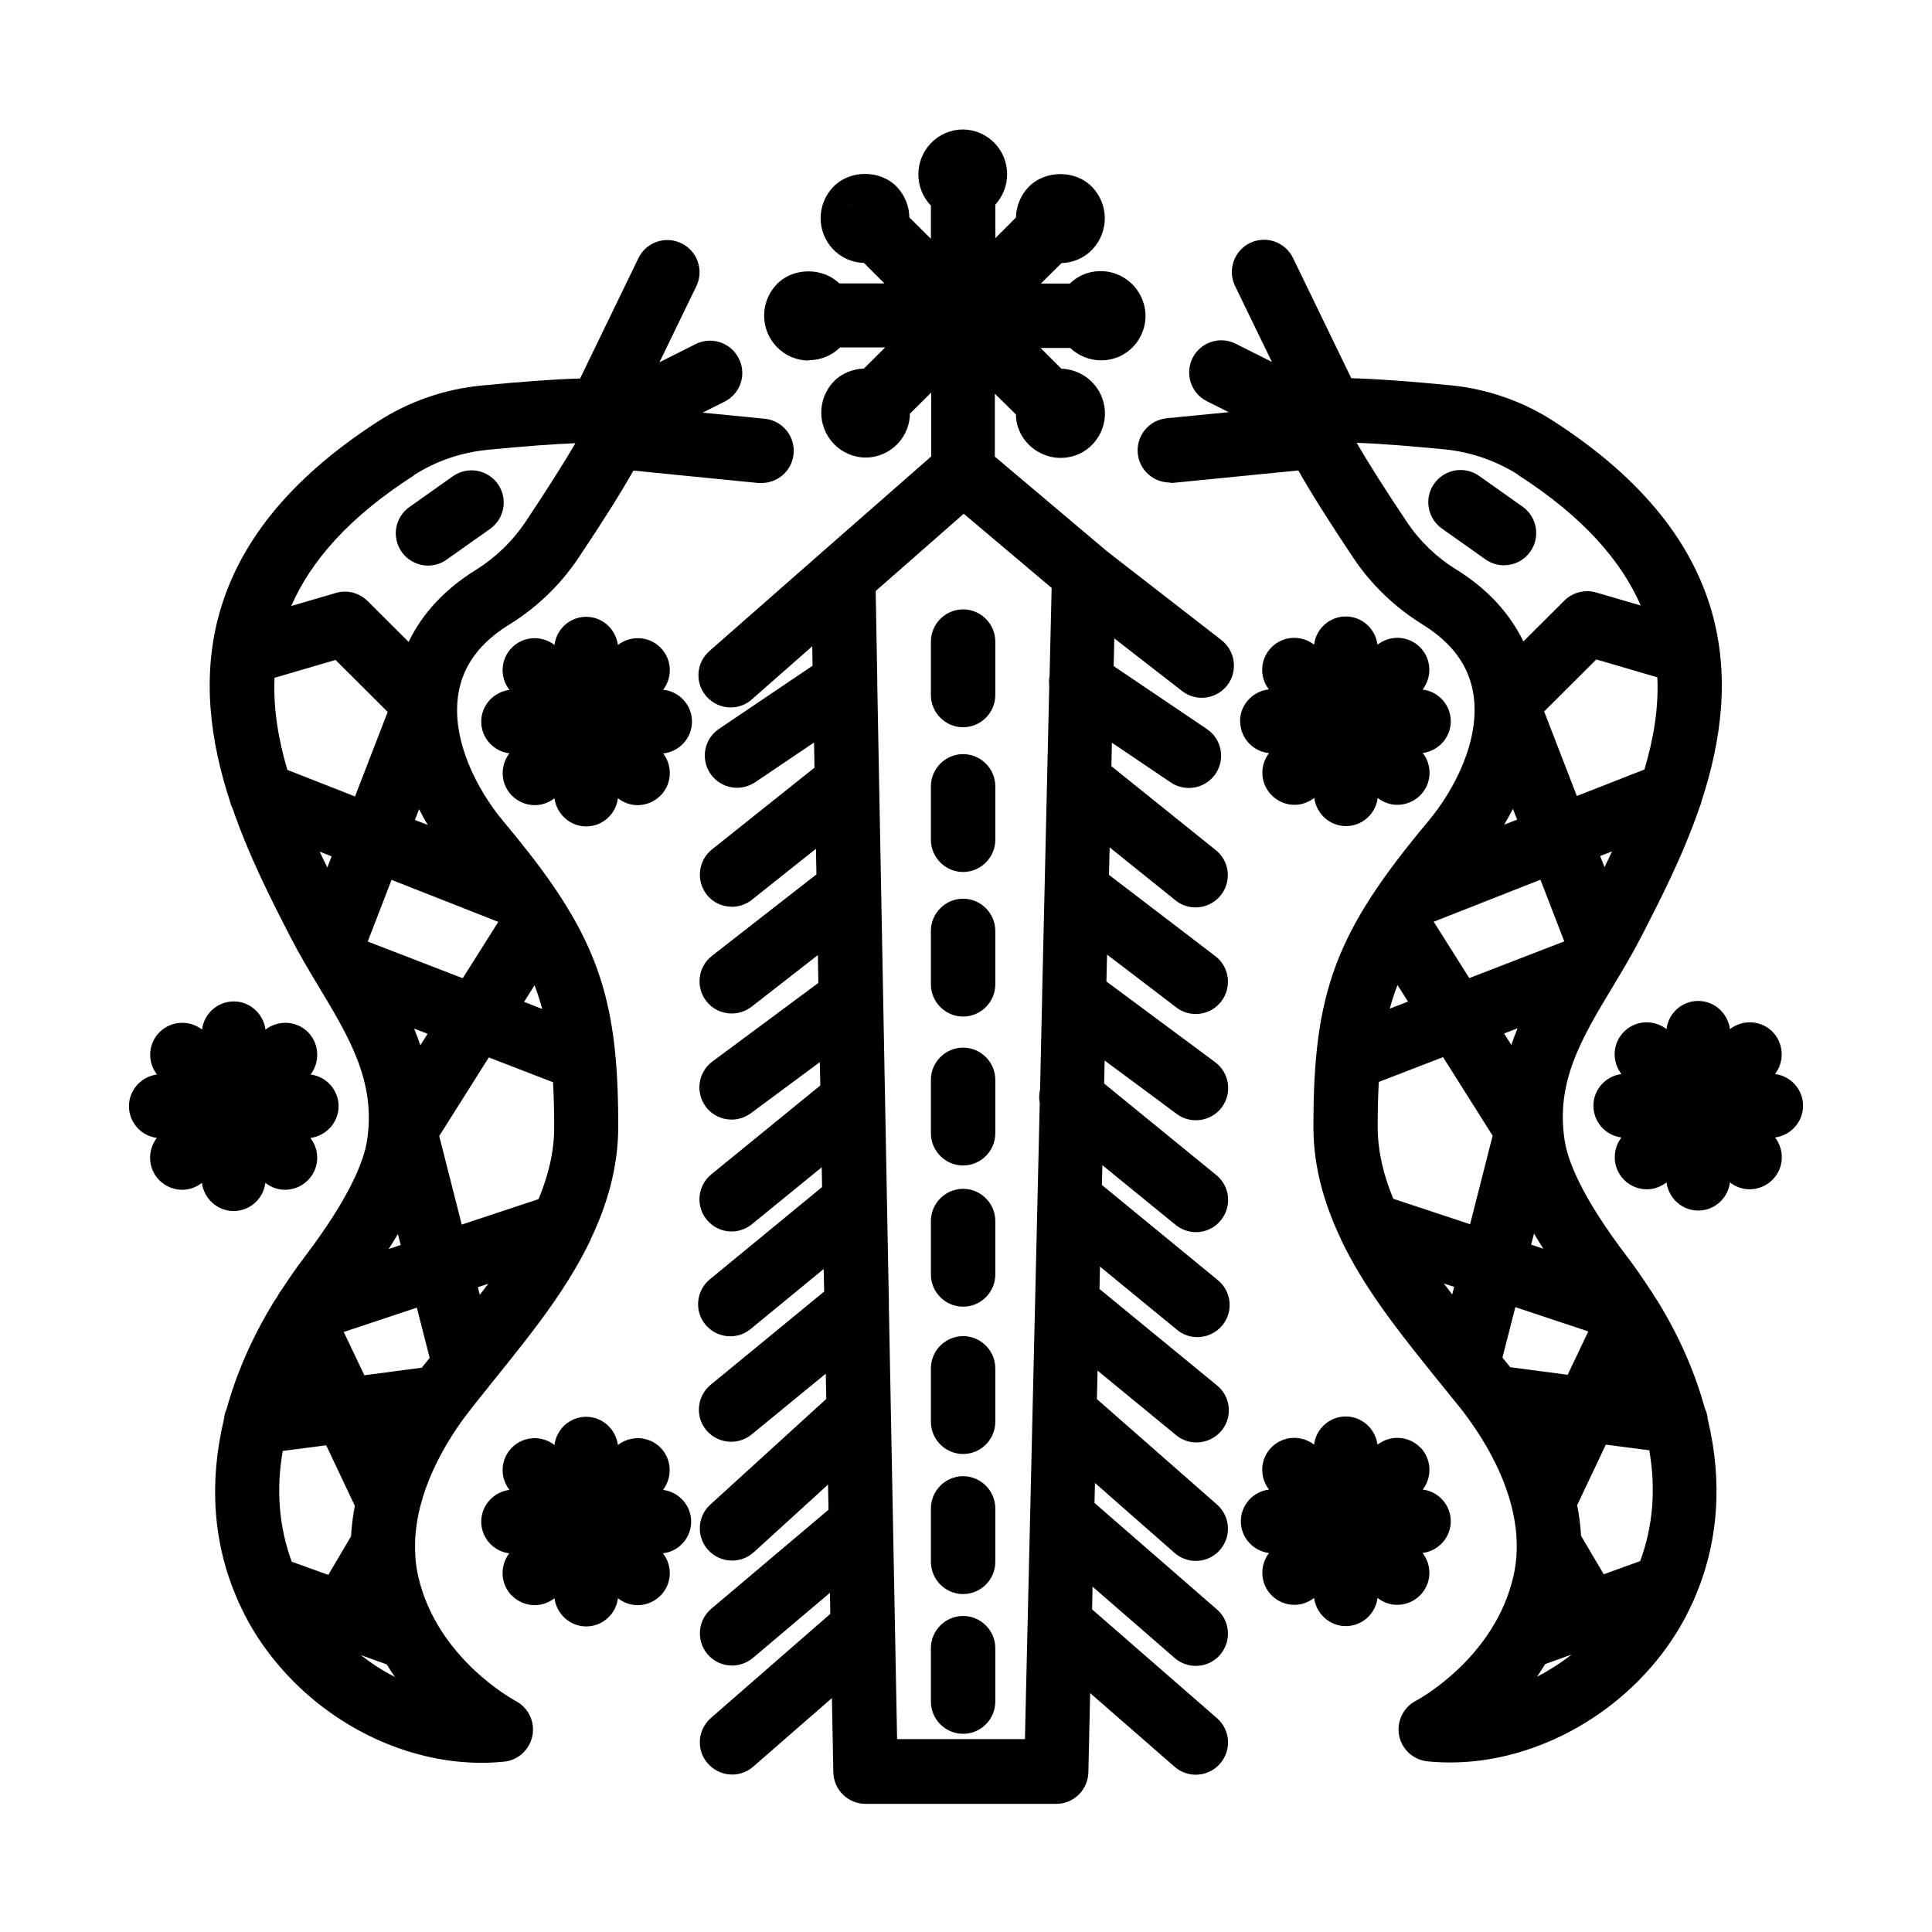 <?xml version="1.0" encoding="UTF-8"?>
<svg id="icons" xmlns="http://www.w3.org/2000/svg" viewBox="0 0 120 120">
  <path d="m50.27,22.37c.71,0,1.4-.29,1.91-.79h2.8l-1.32,1.31c-.69.03-1.38.29-1.87.8,0,0,0,0,0,0-1.04,1.09-1.04,2.79,0,3.88.52.54,1.24.85,1.98.85s1.46-.31,1.98-.85c.5-.53.76-1.2.77-1.88l1.32-1.31v3.97s-6.79,5.95-6.79,5.95c0,0,0,0,0,0l-6.99,6.14c-.83.73-.91,1.99-.18,2.82.4.45.95.68,1.5.68.47,0,.94-.16,1.32-.5l3.75-3.3.02,1.21-5.81,3.92c-.92.62-1.16,1.86-.54,2.78.39.57,1.02.88,1.66.88.38,0,.77-.11,1.12-.34l3.66-2.47.03,1.56-6.37,5.08c-.86.69-1,1.95-.32,2.81.39.5.98.75,1.56.75.44,0,.88-.14,1.25-.44l3.97-3.16.03,1.59-6.49,5.06c-.87.68-1.03,1.94-.35,2.81.39.51.98.77,1.58.77.43,0,.86-.14,1.23-.42l4.12-3.21.03,1.73-6.58,4.88c-.89.66-1.07,1.91-.42,2.8.39.53,1,.81,1.61.81.41,0,.83-.13,1.19-.39l4.29-3.18.03,1.45-6.77,5.52c-.86.7-.98,1.96-.29,2.81.4.49.97.74,1.55.74.44,0,.89-.15,1.26-.45l4.34-3.54.02,1.23-6.97,5.73c-.85.7-.98,1.96-.28,2.81.4.48.97.73,1.55.73.45,0,.9-.15,1.27-.46l4.53-3.72.03,1.4-7.05,5.79c-.85.7-.98,1.96-.28,2.81.4.48.97.73,1.55.73.45,0,.9-.15,1.27-.45l4.61-3.78.03,1.57-7.2,6.56c-.82.74-.88,2.01-.13,2.83.39.43.94.65,1.48.65.48,0,.96-.17,1.35-.52l4.61-4.2.03,1.56-7.28,6.15c-.84.71-.95,1.97-.24,2.82.4.47.96.71,1.53.71.46,0,.91-.16,1.29-.47l4.79-4.05.02,1.31-7.42,6.47c-.83.73-.92,1.99-.19,2.82.4.45.95.69,1.51.69.47,0,.93-.16,1.31-.49l4.89-4.26.09,4.61c.02,1.09.91,1.96,2,1.96h11.84c1.09,0,1.97-.87,2-1.95l.11-4.93,5.25,4.58c.38.33.85.49,1.31.49.56,0,1.11-.23,1.51-.69.73-.83.64-2.1-.19-2.82l-7.76-6.76.03-1.41,5.1,4.43c.38.33.85.49,1.31.49.56,0,1.12-.23,1.51-.69.72-.83.64-2.1-.2-2.82l-7.6-6.61.03-1.24,4.94,4.34c.38.33.85.5,1.32.5.56,0,1.11-.23,1.5-.68.73-.83.65-2.09-.18-2.82l-7.46-6.55.04-1.77,4.88,4.01c.37.31.82.45,1.27.45.58,0,1.15-.25,1.55-.73.7-.85.58-2.11-.28-2.81l-7.3-5.99.03-1.39,4.78,3.92c.37.31.82.46,1.27.46.58,0,1.15-.25,1.55-.73.7-.85.58-2.11-.28-2.81l-7.2-5.91.03-1.23,4.55,3.71c.37.3.82.45,1.26.45.58,0,1.16-.25,1.55-.74.7-.86.57-2.12-.29-2.81l-6.96-5.68.03-1.43,4.48,3.32c.36.27.78.39,1.19.39.61,0,1.22-.28,1.61-.81.66-.89.47-2.14-.42-2.8l-6.75-5.01.04-1.67,4.3,3.28c.36.28.79.41,1.21.41.6,0,1.2-.27,1.59-.79.67-.88.5-2.13-.37-2.8l-6.61-5.05.04-1.71,4.09,3.29c.37.3.81.44,1.25.44.58,0,1.17-.26,1.56-.75.69-.86.56-2.12-.31-2.81l-6.48-5.21.03-1.46,3.66,2.47c.34.23.73.34,1.12.34.64,0,1.27-.31,1.66-.88.62-.92.38-2.16-.54-2.78l-5.79-3.91.04-1.72,4.21,3.27c.36.28.8.42,1.22.42.6,0,1.19-.27,1.58-.77.68-.87.52-2.13-.35-2.81l-7.23-5.61s-.03-.04-.05-.05l-6.8-5.74v-3.91s1.31,1.29,1.31,1.29c0,.29.05.58.15.86.41,1.13,1.49,1.84,2.63,1.84.3,0,.6-.05.9-.15.7-.24,1.26-.75,1.58-1.42.32-.67.36-1.43.1-2.14-.4-1.1-1.44-1.8-2.54-1.83l-1.29-1.29h1.84c.52.49,1.21.77,1.93.77.3,0,.6-.05.9-.15.7-.24,1.26-.75,1.58-1.42.32-.67.36-1.43.1-2.13-.52-1.43-2.09-2.19-3.53-1.69-.38.13-.72.35-1,.62h-1.8l1.28-1.27c.72-.02,1.42-.32,1.91-.84,1.04-1.09,1.04-2.79,0-3.88-1.03-1.08-2.93-1.08-3.96,0-.51.53-.76,1.21-.78,1.89l-1.28,1.28v-2.08c.99-1.09.98-2.75-.04-3.82-.52-.54-1.24-.85-1.98-.85h0c-.74,0-1.46.31-1.98.85,0,0,0,0,0,0-1.04,1.09-1.04,2.79,0,3.88,0,0,0,0,0,0v2.06s-1.34-1.33-1.34-1.33c-.01-.68-.27-1.36-.77-1.89-1.03-1.08-2.93-1.08-3.96,0,0,0,0,0,0,0-1.04,1.09-1.04,2.79,0,3.88.5.52,1.19.82,1.91.84l1.27,1.27h-2.8c-1.04-1.01-2.88-1-3.89.06-1.04,1.09-1.04,2.79,0,3.88.52.54,1.24.85,1.98.85Zm2.56,4.06s.02.02.03.03c0,0,0,0,0,0,0,0,0-.02-.02-.03Zm2.89,81.58l-.51-26.87c0-.07,0-.14,0-.2l-.72-38.4c0-.11,0-.21,0-.32l-.1-5.51,5.47-4.8,5.46,4.61-.13,5.47c-.04.22-.04.44-.02.65l-.44,19.13s0,.09,0,.13l-.13,5.77c-.07.28-.07.57-.02.85l-.92,39.5h-7.93Zm10.97-81.46s0,0,0,0c0,0,0,0,0,0Zm2.93-6.9s0,0,0,0c0,0,0,0,0,0Zm-2.81-6.92s-.01-.02-.02-.03c0,0,0,0,0,0,0,0,0,.01.01.02Zm-6.99-3.14s0,0,0,0c-.01,0-.02,0-.03,0,0,0,.02,0,.03,0h0Zm-6.97,3.11s-.02.02-.03.03c0,0,0-.02.02-.03,0,0,0,0,.01,0Z"/>
  <path d="m31.8,49.42c.39.39.9.59,1.42.59.43,0,.86-.15,1.22-.43.13.98.96,1.75,1.97,1.75s1.85-.76,1.97-1.75c.36.28.79.43,1.22.43.51,0,1.03-.2,1.42-.59.72-.72.77-1.84.17-2.62,1-.11,1.79-.95,1.79-1.98s-.78-1.87-1.79-1.98c.6-.78.55-1.9-.17-2.62-.72-.72-1.85-.77-2.64-.16-.13-.98-.96-1.75-1.97-1.75s-1.85.76-1.97,1.75c-.79-.61-1.92-.56-2.64.16-.72.72-.77,1.84-.16,2.63-.98.13-1.75.96-1.75,1.97s.76,1.85,1.75,1.97c-.6.78-.56,1.91.16,2.63Z"/>
  <path d="m9.74,70.68c-.6.78-.56,1.91.16,2.63.39.39.9.59,1.42.59.43,0,.86-.15,1.22-.43.13.98.96,1.75,1.97,1.75s1.85-.76,1.97-1.75c.36.28.79.43,1.22.43.51,0,1.03-.2,1.42-.59.72-.72.77-1.84.16-2.63.98-.13,1.75-.96,1.75-1.97s-.76-1.85-1.74-1.97c.6-.78.55-1.91-.16-2.63-.72-.72-1.85-.77-2.64-.16-.13-.98-.96-1.75-1.97-1.75s-1.85.76-1.97,1.75c-.79-.61-1.92-.56-2.64.16-.72.72-.77,1.84-.16,2.63-.98.13-1.74.96-1.74,1.97s.76,1.85,1.75,1.97Z"/>
  <path d="m31.8,99.11c.39.39.9.59,1.42.59.43,0,.86-.15,1.22-.43.13.98.96,1.75,1.97,1.75s1.85-.76,1.97-1.75c.36.28.79.43,1.22.43.51,0,1.03-.2,1.42-.59.72-.72.77-1.84.16-2.63.99-.12,1.75-.96,1.75-1.97s-.77-1.85-1.75-1.97c.6-.78.55-1.91-.16-2.63-.72-.72-1.85-.77-2.64-.16-.13-.98-.96-1.75-1.97-1.75s-1.85.76-1.97,1.75c-.79-.61-1.92-.56-2.64.16-.72.72-.77,1.84-.16,2.63-.98.13-1.75.96-1.75,1.97s.76,1.85,1.74,1.97c-.6.78-.55,1.91.16,2.63Z"/>
  <path d="m14.42,50.14c1.03,3.01,2.44,5.77,3.63,8.08.56,1.09,1.18,2.12,1.78,3.12,1.9,3.16,3.54,5.9,2.96,9.55-.2,1.21-1.03,3.44-3.87,7.18-.52.68-.99,1.37-1.44,2.06-.09.12-.18.24-.24.38-.04.07-.09.14-.14.21-.05.07-.09.13-.13.2-1.33,2.19-2.29,4.4-2.89,6.58-.09.2-.15.42-.17.65-.94,3.92-.68,7.73.83,11.17.02.04.03.07.04.11.21.46.43.91.68,1.36.74,1.33,1.67,2.53,2.72,3.6.05.05.1.1.15.15,3.13,3.09,7.37,4.95,11.57,4.95.47,0,.94-.02,1.41-.07.88-.09,1.59-.75,1.76-1.62.17-.87-.26-1.74-1.04-2.15-.05-.03-4.89-2.6-6.06-7.76-.15-.66-.2-1.32-.19-1.98,0-.02,0-.04,0-.05.07-3.21,1.84-6.16,3.07-7.82,0,0,0,0,0,0,.19-.25.36-.48.51-.67l.44-.55c.18-.22.36-.45.54-.67,0,0,0-.01.01-.02.41-.51.82-1.02,1.23-1.53,1.67-2.1,3.7-4.66,5.11-7.61,0,0,0-.01,0-.02,1.01-2.12,1.7-4.43,1.71-6.94,0-1.58-.04-3-.16-4.3,0,0,0,0,0,0-.5-5.63-2.3-9.14-6.97-14.71-1.66-1.98-3.26-5.1-2.8-7.93.29-1.76,1.33-3.17,3.18-4.31,1.69-1.04,3.16-2.46,4.26-4.1,1.53-2.28,2.67-4.1,3.43-5.45l7.76.77c.07,0,.13,0,.2,0,1.02,0,1.89-.77,1.99-1.8.11-1.1-.69-2.08-1.79-2.19l-3.86-.38,1.36-.68c.99-.49,1.39-1.7.89-2.68-.49-.99-1.69-1.39-2.68-.9l-2.25,1.13,2.29-4.72c.48-.99.07-2.19-.93-2.67-.99-.48-2.19-.07-2.67.93l-3.62,7.47c-1.47.04-3.52.18-6.15.44-2.26.22-4.46.98-6.36,2.2-11.57,7.44-11.65,16.24-9.24,23.61.03.13.07.26.13.39Zm15.38,30.28l-.12-.47.64-.21c-.17.23-.34.46-.52.68Zm-9.94-27.52l.74.29-.27.69c-.16-.32-.32-.65-.47-.98Zm11.09,4.36l-2.21,3.5-5.9-2.28,1.48-3.83,6.63,2.61Zm-4.39,6.95l-.45.71c-.12-.35-.25-.69-.39-1.03l.84.32Zm7.86,5.83c0,1.54-.38,3.02-.97,4.44l-4.77,1.58-1.4-5.5,3.08-4.88,3.99,1.54c.05.87.07,1.8.07,2.82Zm-9.71,6.6l.18.69-.75.25c.2-.32.4-.63.58-.94Zm1.97,7.71l-.41.51h0s-.05.06-.07.09l-3.57.47-1.28-2.69,4.54-1.51.8,3.13Zm-9.12,5.77l2.7-.35,1.78,3.76c-.12.62-.2,1.25-.24,1.9l-1.41,2.39-2.27-.82c-.79-2.15-.98-4.46-.56-6.87Zm16.12-27.45l-1.13-.44.65-1.03c.19.48.34.97.48,1.46Zm-7.91-11.74l.26-.67c.17.33.34.66.54.98l-.8-.31Zm-3.72-1.46l-4.2-1.65c-.56-1.88-.88-3.79-.8-5.72l3.79-1.11,3.24,3.23-2.03,5.25Zm.33,53.32l1.64.59c.17.27.34.54.51.78-.75-.38-1.47-.85-2.15-1.38Zm3.32-73.27c1.36-.88,2.95-1.42,4.58-1.58,2.24-.22,4.11-.36,5.46-.41-.71,1.22-1.79,2.92-3.13,4.93-.79,1.17-1.84,2.18-3.04,2.93-1.93,1.19-3.34,2.71-4.19,4.48l-2.55-2.54c-.52-.51-1.27-.71-1.97-.5l-2.77.81c1.21-2.77,3.56-5.51,7.62-8.11Z"/>
  <path d="m59.82,37.85c-1.1,0-2,.9-2,2v3.32c0,1.1.9,2,2,2s2-.9,2-2v-3.32c0-1.1-.9-2-2-2Z"/>
  <path d="m59.82,46.84c-1.1,0-2,.9-2,2v3.32c0,1.1.9,2,2,2s2-.9,2-2v-3.32c0-1.1-.9-2-2-2Z"/>
  <path d="m59.82,55.82c-1.1,0-2,.9-2,2v3.32c0,1.1.9,2,2,2s2-.9,2-2v-3.32c0-1.1-.9-2-2-2Z"/>
  <path d="m59.82,65.07c-1.1,0-2,.9-2,2v3.32c0,1.1.9,2,2,2s2-.9,2-2v-3.32c0-1.1-.9-2-2-2Z"/>
  <path d="m59.82,73.84c-1.1,0-2,.9-2,2v3.32c0,1.1.9,2,2,2s2-.9,2-2v-3.32c0-1.1-.9-2-2-2Z"/>
  <path d="m59.82,82.99c-1.1,0-2,.9-2,2v3.32c0,1.1.9,2,2,2s2-.9,2-2v-3.32c0-1.1-.9-2-2-2Z"/>
  <path d="m59.82,91.69c-1.1,0-2,.9-2,2v3.32c0,1.1.9,2,2,2s2-.9,2-2v-3.32c0-1.1-.9-2-2-2Z"/>
  <path d="m59.82,100.37c-1.1,0-2,.9-2,2v3.32c0,1.1.9,2,2,2s2-.9,2-2v-3.32c0-1.1-.9-2-2-2Z"/>
  <path d="m26.59,35.13c.4,0,.8-.12,1.15-.37l2.7-1.91c.9-.64,1.12-1.88.48-2.79-.64-.9-1.88-1.12-2.79-.48l-2.7,1.91c-.9.64-1.12,1.88-.48,2.79.39.55,1.01.85,1.64.85Z"/>
  <path d="m77.03,44.8c0,1.03.78,1.87,1.79,1.98-.6.78-.55,1.9.17,2.62.39.39.9.59,1.42.59.43,0,.86-.15,1.22-.43.13.98.96,1.75,1.97,1.75s1.85-.76,1.97-1.75c.36.28.79.43,1.22.43.51,0,1.03-.2,1.42-.59.72-.72.77-1.84.16-2.63.98-.13,1.74-.96,1.74-1.97s-.76-1.85-1.75-1.97c.6-.78.56-1.91-.16-2.63-.72-.72-1.85-.77-2.64-.16-.13-.98-.96-1.75-1.97-1.75s-1.85.76-1.97,1.75c-.79-.61-1.92-.56-2.64.16-.72.72-.77,1.84-.17,2.62-1,.11-1.79.95-1.79,1.98Z"/>
  <path d="m105.48,62.17c-1.02,0-1.85.76-1.97,1.75-.79-.61-1.92-.56-2.64.16-.72.72-.77,1.84-.16,2.63-.98.13-1.74.96-1.74,1.97s.76,1.85,1.74,1.97c-.6.78-.55,1.91.16,2.63.39.39.9.59,1.42.59.43,0,.86-.15,1.22-.43.13.98.96,1.75,1.97,1.75s1.85-.76,1.97-1.75c.36.28.79.43,1.22.43.51,0,1.03-.2,1.42-.59.72-.72.77-1.84.16-2.63.98-.13,1.74-.96,1.74-1.97s-.76-1.85-1.74-1.97c.6-.78.55-1.91-.16-2.63-.72-.72-1.85-.77-2.64-.16-.13-.98-.96-1.75-1.97-1.75Z"/>
  <path d="m88.2,89.89c-.72-.72-1.85-.77-2.64-.16-.13-.98-.96-1.75-1.97-1.75s-1.85.76-1.97,1.75c-.79-.61-1.92-.56-2.64.16-.72.72-.77,1.84-.16,2.63-.99.12-1.75.96-1.75,1.97s.77,1.85,1.75,1.97c-.6.78-.55,1.91.16,2.63.39.39.9.59,1.42.59.43,0,.86-.15,1.22-.43.13.98.96,1.75,1.97,1.75s1.85-.76,1.97-1.75c.36.28.79.43,1.22.43.51,0,1.03-.2,1.42-.59.72-.72.77-1.84.16-2.63.98-.13,1.75-.96,1.75-1.97s-.76-1.85-1.74-1.97c.6-.78.55-1.91-.16-2.63Z"/>
  <path d="m72.68,29.99c.07,0,.13,0,.2,0l7.76-.77c.76,1.35,1.9,3.16,3.43,5.45,1.1,1.64,2.58,3.06,4.26,4.1,1.85,1.14,2.89,2.55,3.18,4.31.46,2.83-1.15,5.96-2.8,7.93-5.75,6.87-7.15,10.6-7.13,19.02,0,2.5.7,4.82,1.71,6.94,0,0,0,.01,0,.02,1.41,2.95,3.44,5.51,5.11,7.61.41.52.83,1.03,1.24,1.54,0,0,0,0,0,0,.17.2.33.41.49.61l.49.6s0,0,0,0c.15.19.33.41.51.67,0,0,0,0,0,0,1.48,2,3.77,5.89,2.88,9.85-1.17,5.17-6.01,7.74-6.05,7.76-.79.4-1.22,1.28-1.06,2.15s.88,1.53,1.76,1.62c.47.05.94.07,1.41.07,4.2,0,8.45-1.87,11.57-4.95.05-.05.1-.09.15-.15,1.06-1.07,1.98-2.28,2.72-3.6.25-.45.47-.9.68-1.36.02-.03.03-.07.04-.1,1.51-3.45,1.78-7.26.84-11.17-.02-.24-.08-.46-.18-.67-.6-2.18-1.55-4.39-2.88-6.57-.04-.07-.08-.14-.13-.2-.04-.07-.09-.14-.14-.21-.07-.14-.15-.26-.24-.38-.45-.69-.92-1.38-1.44-2.06-2.85-3.74-3.68-5.97-3.87-7.18-.59-3.65,1.05-6.38,2.96-9.55.6-1,1.22-2.03,1.78-3.12,1.19-2.31,2.61-5.07,3.64-8.08.05-.12.1-.25.12-.37,2.41-7.37,2.33-16.18-9.24-23.62-1.9-1.22-4.1-1.98-6.36-2.2-2.64-.26-4.69-.4-6.16-.44l-3.62-7.47c-.48-.99-1.68-1.41-2.67-.93-.99.48-1.41,1.68-.93,2.67l2.29,4.72-2.25-1.13c-.99-.5-2.19-.09-2.68.89-.49.99-.09,2.19.89,2.68l1.36.68-3.86.38c-1.1.11-1.9,1.09-1.79,2.19.1,1.03.97,1.8,1.99,1.8Zm21.29,20.25l.26.67-.8.31c.19-.32.37-.65.54-.98Zm3.19,8.23l-5.9,2.28-2.21-3.5,6.63-2.61,1.48,3.83Zm-10.36,2.71l.65,1.03-1.13.44c.14-.5.29-.99.48-1.46Zm4.51,14.86l-4.77-1.58c-.59-1.42-.96-2.9-.97-4.44,0-1.02.02-1.95.07-2.82l3.99-1.54,3.08,4.88-1.4,5.5Zm-1.63,3.68l.64.21-.12.47c-.17-.22-.34-.45-.52-.68Zm12.2,17.24l-2.27.82-1.41-2.39c-.03-.65-.12-1.28-.24-1.9l1.78-3.76,2.7.35c.42,2.41.23,4.72-.56,6.87Zm-3.23-14.26l-1.28,2.69-3.57-.47s-.05-.06-.07-.09l-.41-.51.8-3.13,4.54,1.51Zm-3.55-5.39l.18-.69c.18.31.38.62.58.94l-.75-.25Zm-1.23-12.41l-.45-.71.84-.32c-.14.34-.27.68-.39,1.03Zm5.79-11.04l-.27-.69.74-.29c-.16.33-.31.65-.47.98Zm2.49-6.07l-4.21,1.65-2.03-5.25,3.24-3.23,3.79,1.11c.09,1.92-.24,3.84-.8,5.72Zm-6.18,55.57l1.64-.59c-.68.53-1.4.99-2.15,1.38.18-.25.34-.52.51-.78Zm-1.68-73.86c4.05,2.6,6.41,5.34,7.62,8.11l-2.77-.81c-.7-.2-1.46-.01-1.97.5l-2.55,2.54c-.86-1.77-2.26-3.29-4.19-4.48-1.2-.74-2.25-1.75-3.04-2.93-1.35-2.01-2.42-3.71-3.13-4.93,1.33.05,3.19.19,5.46.41,1.63.16,3.22.71,4.58,1.58Z"/>
  <path d="m89.56,32.83l2.7,1.91c.35.25.75.37,1.15.37.63,0,1.25-.29,1.64-.85.64-.9.42-2.15-.48-2.79l-2.7-1.91c-.9-.64-2.15-.42-2.79.48-.64.9-.42,2.15.48,2.79Z"/>
</svg>
